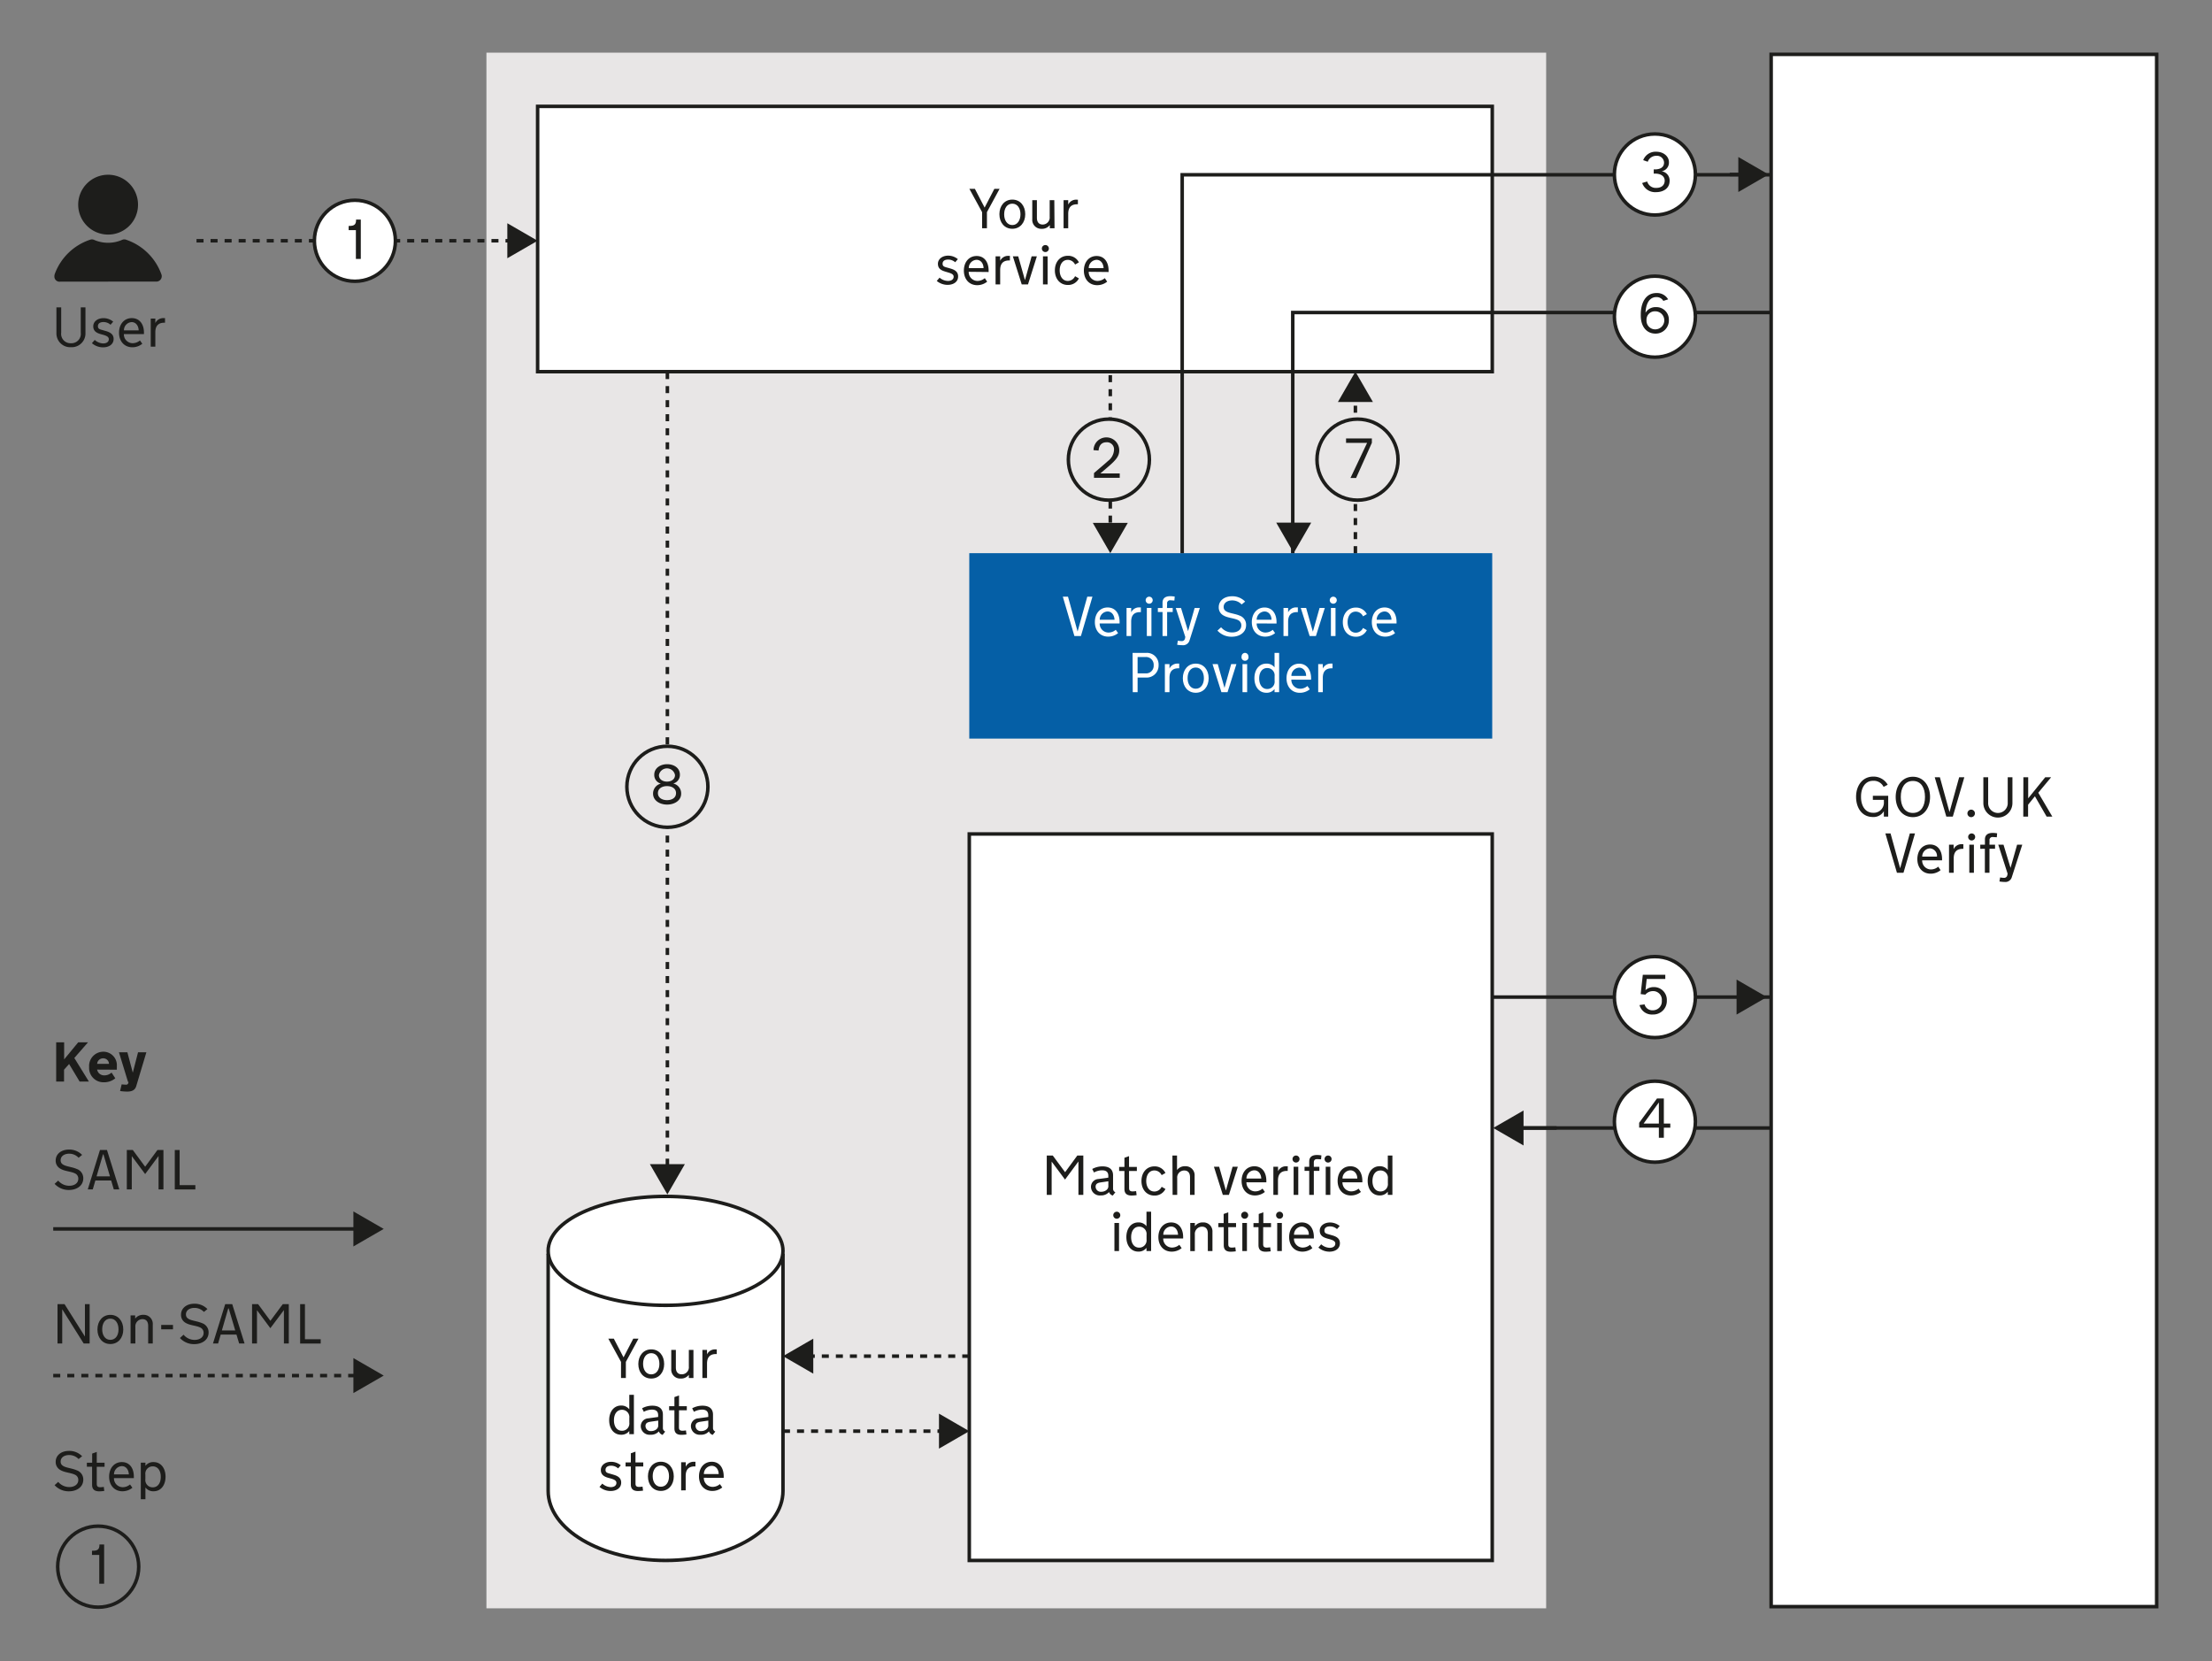 <svg id="Layer_1" data-name="Layer 1" xmlns="http://www.w3.org/2000/svg" viewBox="0 0 630 473"><rect x="0" y="0" width="630" height="473" fill="#808080" stroke="none"/><defs><style>.cls-1{fill:#1d1d1b;}.cls-2,.cls-3{fill:none;}.cls-2,.cls-3,.cls-5,.cls-8{stroke:#1d1d1b;stroke-miterlimit:10;}.cls-2{stroke-dasharray:2 2;}.cls-4,.cls-8{fill:#e8e6e6;}.cls-5,.cls-7{fill:#fff;}.cls-6{fill:#055fa6;}</style></defs><title>verify-build</title><path class="cls-1" d="M16.58,336.2a4.08,4.08,0,0,0,3.17,1.47c1.36,0,2.55-.68,2.55-2a1.61,1.61,0,0,0-1.06-1.57c-1.12-.53-2.86-.56-4.06-1.3a2.55,2.55,0,0,1-1.32-2.33c0-1.73,1.44-3.11,3.83-3.11a5.11,5.11,0,0,1,3.7,1.52l-1,.82a3.66,3.66,0,0,0-2.69-1.16c-1.36,0-2.43.68-2.43,1.88,0,1.82,2.64,1.61,4.57,2.46a2.76,2.76,0,0,1,1.88,2.66c0,2.22-2,3.33-4.07,3.33a5.41,5.41,0,0,1-4.1-1.75Z"/><path class="cls-1" d="M31.66,336.17h-4.5l-.74,2.53H25l3.47-11.21h2l3.51,11.21H32.41ZM27.5,335h3.82l-1.86-6.27h-.12Z"/><path class="cls-1" d="M44.84,327.49h1.71V338.7H45.16v-9.51l-3.82,5.15h0l-3.81-5.12v9.48H36.12V327.49h1.71l3.51,4.76Z"/><path class="cls-1" d="M49.78,327.49h1.38v10h4.48v1.23H49.78Z"/><path class="cls-1" d="M16,296.83h2.27v4.85l4-4.85h2.79l-3.89,4.45L25.32,308H22.68l-3-5-1.44,1.62V308H16Z"/><path class="cls-1" d="M27.66,304.59a2,2,0,0,0,2,1.64,3,3,0,0,0,2.11-.79l1.07,1.63a5,5,0,0,1-3.25,1.13,4.08,4.08,0,0,1-4.21-4.29v-.1a4.05,4.05,0,0,1,4.05-4.31,3.84,3.84,0,0,1,3.85,4.12v1Zm0-1.63h3.38a1.61,1.61,0,0,0-1.65-1.58A1.67,1.67,0,0,0,27.67,303Z"/><path class="cls-1" d="M36.55,308.37l.06-.27h-.15l-2.58-8.44h2.4l1.54,5.8,1.5-5.8h2.37l-2.88,9.61c-.37,1.25-1.35,1.58-2.61,1.58a13.63,13.63,0,0,1-2-.16l.45-1.9a8.24,8.24,0,0,0,1.15.09A.63.63,0,0,0,36.55,308.37Z"/><path class="cls-1" d="M16.58,422a4.11,4.11,0,0,0,3.17,1.47c1.36,0,2.55-.69,2.55-2a1.6,1.6,0,0,0-1.06-1.56c-1.12-.53-2.86-.57-4.06-1.3a2.57,2.57,0,0,1-1.32-2.34c0-1.73,1.44-3.1,3.83-3.1a5.07,5.07,0,0,1,3.7,1.52l-1,.81a3.69,3.69,0,0,0-2.69-1.15c-1.36,0-2.43.67-2.43,1.87,0,1.83,2.64,1.62,4.57,2.47a2.75,2.75,0,0,1,1.88,2.66c0,2.22-2,3.33-4.07,3.33a5.41,5.41,0,0,1-4.1-1.75Z"/><path class="cls-1" d="M27.56,422.52c0,.53.1,1,1,1a6.78,6.78,0,0,0,1-.1l.14,1.15a10.94,10.94,0,0,1-1.42.12c-1.27,0-2.05-.5-2.05-1.86v-5.14H24.74v-1.15h1.51v-2.61l1.31-.47v3.08h2.22v1.15H27.56Z"/><path class="cls-1" d="M32.46,420.92a2.51,2.51,0,0,0,2.48,2.59,3.18,3.18,0,0,0,2.09-.78l.68.94a4.48,4.48,0,0,1-2.84,1c-2.32,0-3.79-1.75-3.79-4.15s1.42-4.16,3.63-4.16,3.41,1.74,3.41,4.14v.42Zm0-1.06H36.7c-.05-1.23-.74-2.35-2-2.35A2.33,2.33,0,0,0,32.47,419.86Z"/><path class="cls-1" d="M41.42,416.52v.91a2.77,2.77,0,0,1,2.33-1.07c2.07,0,3.4,1.74,3.4,4.16s-1.33,4.15-3.4,4.15a2.78,2.78,0,0,1-2.33-1.08v3.35H40.1V416.52Zm4.37,4c0-1.66-.81-2.94-2.28-2.94a2.08,2.08,0,0,0-2.11,2.33v1.3a2.08,2.08,0,0,0,2.11,2.34c1.47,0,2.28-1.28,2.28-2.95Z"/><path class="cls-1" d="M17.72,372.85v9.73H16.38v-11.2h2l5.81,9.23v-9.23h1.34v11.2H23.83Z"/><path class="cls-1" d="M35.11,378.6c0,2.4-1.47,4.14-3.68,4.14s-3.68-1.74-3.68-4.14,1.47-4.17,3.68-4.17S35.11,376.16,35.11,378.6Zm-1.36,0v-.09c0-1.6-.8-3-2.32-3s-2.32,1.36-2.32,3v.09c0,1.57.8,2.95,2.32,2.95S33.75,380.21,33.75,378.64Z"/><path class="cls-1" d="M37.19,374.59H38.5v.92a2.76,2.76,0,0,1,2.34-1.08,2.55,2.55,0,0,1,2.67,2.73v5.42H42.2v-5c0-1.41-.72-1.93-1.65-1.93a2.05,2.05,0,0,0-2,2.2v4.74H37.19Z"/><path class="cls-1" d="M45.91,377.3h3.36v1.25H45.91Z"/><path class="cls-1" d="M52.28,380.08a4.07,4.07,0,0,0,3.17,1.48c1.36,0,2.54-.69,2.54-2A1.63,1.63,0,0,0,56.94,378c-1.12-.53-2.87-.56-4.07-1.29a2.57,2.57,0,0,1-1.31-2.34c0-1.73,1.44-3.11,3.82-3.11a5.09,5.09,0,0,1,3.7,1.52l-1,.82a3.69,3.69,0,0,0-2.69-1.15c-1.36,0-2.43.67-2.43,1.87,0,1.83,2.64,1.62,4.58,2.47a2.73,2.73,0,0,1,1.87,2.65c0,2.23-2,3.33-4.06,3.33a5.39,5.39,0,0,1-4.1-1.74Z"/><path class="cls-1" d="M67.35,380.05H62.86l-.74,2.53H60.66l3.48-11.2h2l3.51,11.2H68.11Zm-4.16-1.17H67l-1.86-6.27H65Z"/><path class="cls-1" d="M80.54,371.38h1.71v11.2H80.86v-9.51L77,378.23h0l-3.81-5.12v9.47h-1.4v-11.2h1.72l3.5,4.75Z"/><path class="cls-1" d="M85.48,371.38h1.37v10h4.49v1.23H85.48Z"/><line class="cls-2" x1="15.16" y1="391.73" x2="102.11" y2="391.73"/><polygon class="cls-1" points="100.65 396.71 109.29 391.73 100.65 386.74 100.65 396.71"/><line class="cls-3" x1="15.16" y1="349.96" x2="102.11" y2="349.96"/><polygon class="cls-1" points="100.65 354.95 109.29 349.96 100.65 344.98 100.65 354.95"/><rect id="service_background" data-name="service background" class="cls-4" x="138.54" y="15" width="301.82" height="443"/><rect id="verify" class="cls-5" x="504.44" y="15.48" width="109.8" height="442.04"/><rect id="match_verified_identities" data-name="match verified identities" class="cls-5" x="276.06" y="237.49" width="148.94" height="206.88"/><rect id="your_service" data-name="your service" class="cls-5" x="153.12" y="30.29" width="271.89" height="75.55"/><rect id="verify_service_provider" data-name="verify service provider" class="cls-6" x="276.06" y="157.53" width="148.94" height="52.8"/><path class="cls-1" d="M536.55,228.33v-.56h-3.14v-1.15h4.37v5.92h-1.24V231a3.4,3.4,0,0,1-3.11,1.66c-3.06,0-4.8-2.53-4.8-5.75s1.86-5.76,4.88-5.76a4.63,4.63,0,0,1,4.13,2.32l-1.17.61a3.11,3.11,0,0,0-3-1.73c-2.34,0-3.43,2.13-3.43,4.45v.21c0,2.32,1.11,4.45,3.45,4.45A2.9,2.9,0,0,0,536.55,228.33Z"/><path class="cls-1" d="M544.81,221.19c3,0,4.89,2.55,4.89,5.76s-1.87,5.75-4.89,5.75-4.9-2.53-4.9-5.75S541.78,221.19,544.81,221.19Zm3.44,5.65c0-2.32-1-4.45-3.44-4.45s-3.44,2.13-3.44,4.45v.21c0,2.32,1,4.45,3.44,4.45s3.44-2.13,3.44-4.45Z"/><path class="cls-1" d="M554.33,232.54l-3.3-11.2h1.47l2.74,9.92,2.75-9.92h1.47l-3.28,11.2Z"/><path class="cls-1" d="M561.41,230.56a1.07,1.07,0,1,1-1.07,1.07A1.08,1.08,0,0,1,561.41,230.56Z"/><path class="cls-1" d="M571.82,228.55v-7.21h1.34v7.34a4.14,4.14,0,0,1-8.28,0v-7.34h1.37v7.21a2.79,2.79,0,1,0,5.57,0Z"/><path class="cls-1" d="M576.28,221.34h1.37v6l4.85-6h1.68l-3.66,4.41,4,6.79h-1.62l-3.34-5.78-1.94,2.4v3.38h-1.37Z"/><path class="cls-1" d="M540.27,248.54l-3.3-11.2h1.48l2.73,9.92,2.76-9.92h1.47l-3.28,11.2Z"/><path class="cls-1" d="M547.45,245a2.51,2.51,0,0,0,2.48,2.59,3.2,3.2,0,0,0,2.1-.79l.67,1a4.48,4.48,0,0,1-2.83,1c-2.32,0-3.79-1.74-3.79-4.15s1.42-4.16,3.63-4.16,3.41,1.75,3.41,4.15V245Zm0-1.06h4.22a2.15,2.15,0,0,0-2-2.35A2.32,2.32,0,0,0,547.47,243.9Z"/><path class="cls-1" d="M559.18,241.72H559c-1.34,0-2.56.55-2.56,2.72v4.1H555.1v-8h1.31v1.27a2.49,2.49,0,0,1,2.39-1.41h.38Z"/><path class="cls-1" d="M561.55,237.34a1,1,0,1,1-1,1A1,1,0,0,1,561.55,237.34Zm.64,11.2h-1.31v-8h1.31Z"/><path class="cls-1" d="M566.62,240.55h1.59v1.16h-1.59v6.83h-1.31v-6.83H564v-1.16h1.33v-1.49c0-1.37.93-1.87,2.19-1.87a7.75,7.75,0,0,1,1.28.11l-.09,1.12c-.31,0-.88-.06-1.14-.06a.84.84,0,0,0-.93,1Z"/><path class="cls-1" d="M569.13,240.55h1.49l2,6.6,1.87-6.6h1.47L573,249.74a1.92,1.92,0,0,1-2.11,1.41,9.6,9.6,0,0,1-1.43-.13l.2-1.15a6.1,6.1,0,0,0,1.05.11.9.9,0,0,0,1-.8l.08-.37Z"/><path class="cls-5" d="M156.12,357.51v67.06c0,10.94,15,19.8,33.44,19.8S223,435.51,223,424.57V357.51Z"/><ellipse class="cls-5" cx="189.56" cy="356.21" rx="33.44" ry="15.51"/><path class="cls-7" d="M306,181.12l-3.3-11.2h1.48l2.73,9.92,2.76-9.92h1.47l-3.28,11.2Z"/><path class="cls-7" d="M313.2,177.54a2.52,2.52,0,0,0,2.49,2.59,3.18,3.18,0,0,0,2.09-.78l.67.94a4.42,4.42,0,0,1-2.83,1c-2.32,0-3.79-1.74-3.79-4.14s1.42-4.16,3.63-4.16,3.41,1.74,3.41,4.14v.42Zm0-1.06h4.23c-.05-1.23-.74-2.35-2-2.35A2.32,2.32,0,0,0,313.22,176.48Z"/><path class="cls-7" d="M324.93,174.31h-.2c-1.35,0-2.56.54-2.56,2.72v4.09h-1.32v-8h1.32v1.26a2.48,2.48,0,0,1,2.38-1.41h.38Z"/><path class="cls-7" d="M327.3,169.92a1,1,0,0,1,1,1,1,1,0,0,1-1,1,1,1,0,0,1-1-1A1,1,0,0,1,327.3,169.92Zm.64,11.2h-1.31v-8h1.31Z"/><path class="cls-7" d="M332.37,173.14H334v1.15h-1.59v6.83h-1.31v-6.83h-1.33v-1.15h1.33v-1.49c0-1.38.93-1.87,2.19-1.87a7.63,7.63,0,0,1,1.28.11l-.09,1.12c-.31,0-.88-.07-1.14-.07a.84.84,0,0,0-.93,1Z"/><path class="cls-7" d="M334.88,173.14h1.49l2,6.59,1.87-6.59h1.48l-2.92,9.19a1.91,1.91,0,0,1-2.11,1.4,9.27,9.27,0,0,1-1.42-.12l.19-1.16a6.1,6.1,0,0,0,1.05.11.9.9,0,0,0,1-.8l.08-.36Z"/><path class="cls-7" d="M347.78,178.63A4.09,4.09,0,0,0,351,180.1c1.36,0,2.54-.69,2.54-2a1.63,1.63,0,0,0-1.05-1.57c-1.12-.52-2.87-.56-4.07-1.29a2.56,2.56,0,0,1-1.31-2.34c0-1.73,1.44-3.1,3.82-3.1a5,5,0,0,1,3.7,1.52l-1,.81a3.67,3.67,0,0,0-2.69-1.15c-1.36,0-2.43.67-2.43,1.87,0,1.83,2.64,1.62,4.58,2.47A2.74,2.74,0,0,1,354.9,178c0,2.22-2,3.32-4.06,3.32a5.39,5.39,0,0,1-4.1-1.74Z"/><path class="cls-7" d="M357.91,177.54a2.51,2.51,0,0,0,2.48,2.59,3.21,3.21,0,0,0,2.1-.78l.67.94a4.45,4.45,0,0,1-2.84,1c-2.32,0-3.79-1.74-3.79-4.14S358,173,360.16,173s3.41,1.74,3.41,4.14v.42Zm0-1.06h4.23c0-1.23-.74-2.35-2-2.35A2.33,2.33,0,0,0,357.92,176.48Z"/><path class="cls-7" d="M369.64,174.31h-.21c-1.35,0-2.56.54-2.56,2.72v4.09h-1.32v-8h1.32v1.26a2.49,2.49,0,0,1,2.38-1.41h.39Z"/><path class="cls-7" d="M373,181.12l-2.53-8H372l1.92,6.77,1.91-6.77h1.49l-2.53,8Z"/><path class="cls-7" d="M379.73,169.92a1,1,0,0,1,1,1,1,1,0,0,1-1,1,1,1,0,0,1-1-1A1,1,0,0,1,379.73,169.92Zm.64,11.2h-1.31v-8h1.31Z"/><path class="cls-7" d="M383.81,177.17c0,1.6.79,3,2.32,3a2.29,2.29,0,0,0,2.07-1.34l1.09.62a3.4,3.4,0,0,1-3.16,1.87c-2.21,0-3.68-1.72-3.68-4.14s1.47-4.16,3.68-4.16a3.4,3.4,0,0,1,3.16,1.87l-1.09.62a2.29,2.29,0,0,0-2.07-1.34c-1.53,0-2.32,1.36-2.32,3Z"/><path class="cls-7" d="M392.08,177.54a2.51,2.51,0,0,0,2.48,2.59,3.19,3.19,0,0,0,2.1-.78l.67.94a4.42,4.42,0,0,1-2.83,1c-2.32,0-3.79-1.74-3.79-4.14s1.42-4.16,3.63-4.16,3.41,1.74,3.41,4.14v.42Zm0-1.06h4.23c-.05-1.23-.74-2.35-2-2.35A2.32,2.32,0,0,0,392.1,176.48Z"/><path class="cls-7" d="M322.57,185.92h3.94a3.32,3.32,0,0,1,3.47,3.52,3.42,3.42,0,0,1-3.63,3.51H324v4.17h-1.38Zm3.65,1.18H324v4.66h2.27a2.16,2.16,0,0,0,2.31-2.27v-.08A2.19,2.19,0,0,0,326.22,187.1Z"/><path class="cls-7" d="M335.85,190.31h-.2c-1.35,0-2.57.54-2.57,2.72v4.09h-1.31v-8h1.31v1.26a2.5,2.5,0,0,1,2.39-1.41h.38Z"/><path class="cls-7" d="M344.24,193.14c0,2.4-1.47,4.14-3.68,4.14s-3.68-1.74-3.68-4.14,1.47-4.16,3.68-4.16S344.24,190.71,344.24,193.14Zm-1.36.05v-.1c0-1.6-.8-3-2.32-3s-2.32,1.36-2.32,3v.1c0,1.56.8,2.94,2.32,2.94S342.88,194.75,342.88,193.19Z"/><path class="cls-7" d="M347.87,197.12l-2.53-8h1.49l1.92,6.77,1.9-6.77h1.49l-2.53,8Z"/><path class="cls-7" d="M354.56,185.92a1,1,0,0,1,1,1,1,1,0,1,1-1.94,0A1,1,0,0,1,354.56,185.92Zm.64,11.2h-1.32v-8h1.32Z"/><path class="cls-7" d="M363,196.21a2.78,2.78,0,0,1-2.34,1.07c-2.06,0-3.39-1.72-3.39-4.14s1.33-4.16,3.39-4.16a2.78,2.78,0,0,1,2.34,1.07v-4.13h1.31v11.2H363Zm-4.37-3c0,1.66.8,3,2.27,3a2.08,2.08,0,0,0,2.12-2.34v-1.3a2.08,2.08,0,0,0-2.12-2.33c-1.47,0-2.27,1.28-2.27,2.94Z"/><path class="cls-7" d="M367.79,193.54a2.51,2.51,0,0,0,2.48,2.59,3.19,3.19,0,0,0,2.1-.78l.67.94a4.44,4.44,0,0,1-2.83,1c-2.33,0-3.8-1.74-3.8-4.14S367.84,189,370,189s3.41,1.74,3.41,4.14v.42Zm0-1.06H372c0-1.23-.74-2.35-2-2.35A2.33,2.33,0,0,0,367.8,192.48Z"/><path class="cls-7" d="M379.52,190.31h-.21c-1.35,0-2.56.54-2.56,2.72v4.09h-1.31v-8h1.31v1.26a2.49,2.49,0,0,1,2.38-1.41h.39Z"/><path class="cls-1" d="M283.2,53.78h1.49l-3.6,6.63V65h-1.38V60.41l-3.62-6.63h1.57l2.77,5.33Z"/><path class="cls-1" d="M292,61c0,2.4-1.47,4.15-3.68,4.15s-3.68-1.75-3.68-4.15,1.47-4.16,3.68-4.16S292,58.57,292,61Zm-1.36,0V61c0-1.61-.8-3-2.32-3S286,59.35,286,61v.09c0,1.57.8,3,2.32,3S290.64,62.62,290.64,61.05Z"/><path class="cls-1" d="M300.34,65H299v-.91a2.76,2.76,0,0,1-2.33,1.07A2.55,2.55,0,0,1,294,62.43V57h1.32v5c0,1.41.72,1.94,1.64,1.94a2,2,0,0,0,2-2.21V57h1.32Z"/><path class="cls-1" d="M307,58.17h-.2c-1.35,0-2.56.54-2.56,2.72V65h-1.32V57h1.32v1.27a2.47,2.47,0,0,1,2.38-1.41H307Z"/><path class="cls-1" d="M266.8,80l.8-.93A3.78,3.78,0,0,0,270,80c.92,0,1.61-.41,1.61-1.2s-.87-1-2-1.34-2.48-.69-2.48-2.34c0-1.34,1.23-2.32,2.91-2.32a4.32,4.32,0,0,1,2.77,1l-.76.88a3,3,0,0,0-2-.76c-1.06,0-1.59.46-1.59,1.18s.45.86,1.15,1.06c.42.11.9.25,1.32.38,1.07.34,1.95.9,1.95,2.18,0,1.65-1.46,2.4-3,2.4A4.81,4.81,0,0,1,266.8,80Z"/><path class="cls-1" d="M275.9,77.4a2.51,2.51,0,0,0,2.48,2.6,3.2,3.2,0,0,0,2.1-.79l.67,1a4.48,4.48,0,0,1-2.83,1c-2.32,0-3.8-1.75-3.8-4.15s1.43-4.16,3.64-4.16,3.41,1.75,3.41,4.15v.41Zm0-1.05h4.22c0-1.24-.73-2.36-2-2.36A2.32,2.32,0,0,0,275.92,76.35Z"/><path class="cls-1" d="M287.63,74.17h-.21c-1.34,0-2.56.54-2.56,2.72V81h-1.31V73h1.31v1.27a2.49,2.49,0,0,1,2.39-1.41h.38Z"/><path class="cls-1" d="M291,81l-2.53-8H290l1.92,6.77,1.9-6.77h1.49l-2.53,8Z"/><path class="cls-1" d="M297.73,69.78a1,1,0,1,1-1,1A1,1,0,0,1,297.73,69.78ZM298.37,81h-1.32V73h1.32Z"/><path class="cls-1" d="M301.81,77c0,1.59.78,3,2.32,3a2.29,2.29,0,0,0,2.06-1.35l1.09.63a3.39,3.39,0,0,1-3.15,1.87c-2.21,0-3.69-1.73-3.69-4.15s1.48-4.16,3.69-4.16a3.39,3.39,0,0,1,3.15,1.87l-1.09.63A2.29,2.29,0,0,0,304.13,74c-1.54,0-2.32,1.36-2.32,3Z"/><path class="cls-1" d="M310.08,77.4a2.51,2.51,0,0,0,2.48,2.6,3.24,3.24,0,0,0,2.1-.79l.67,1a4.51,4.51,0,0,1-2.84,1c-2.32,0-3.79-1.75-3.79-4.15s1.43-4.16,3.63-4.16,3.41,1.75,3.41,4.15v.41Zm0-1.05h4.23c-.05-1.24-.74-2.36-2-2.36A2.33,2.33,0,0,0,310.09,76.35Z"/><path class="cls-1" d="M180.36,381.21h1.49l-3.6,6.62v4.58h-1.38v-4.58l-3.62-6.62h1.57l2.77,5.33Z"/><path class="cls-1" d="M189.16,388.43c0,2.4-1.47,4.14-3.68,4.14s-3.68-1.74-3.68-4.14,1.47-4.17,3.68-4.17S189.16,386,189.16,388.43Zm-1.36,0v-.09c0-1.6-.8-3-2.32-3s-2.32,1.36-2.32,3v.09c0,1.57.8,2.95,2.32,2.95S187.8,390,187.8,388.47Z"/><path class="cls-1" d="M197.5,392.41h-1.31v-.91a2.75,2.75,0,0,1-2.34,1.07,2.54,2.54,0,0,1-2.67-2.72v-5.43h1.31v5c0,1.41.72,1.94,1.65,1.94a2,2,0,0,0,2.05-2.21v-4.74h1.31Z"/><path class="cls-1" d="M204.14,385.59h-.21c-1.35,0-2.56.55-2.56,2.72v4.1h-1.32v-8h1.32v1.27a2.49,2.49,0,0,1,2.38-1.41h.39Z"/><path class="cls-1" d="M179.23,407.5a2.81,2.81,0,0,1-2.34,1.07c-2.07,0-3.39-1.73-3.39-4.14s1.32-4.17,3.39-4.17a2.81,2.81,0,0,1,2.34,1.08v-4.13h1.31v11.2h-1.31Zm-4.37-3c0,1.66.8,2.94,2.27,2.94a2.07,2.07,0,0,0,2.11-2.33v-1.3a2.08,2.08,0,0,0-2.11-2.34c-1.47,0-2.27,1.28-2.27,2.95Z"/><path class="cls-1" d="M185.29,408.57a2.5,2.5,0,0,1-2.79-2.41,2.24,2.24,0,0,1,2.13-2.26l2.82-.39V403c0-1.21-.78-1.58-1.78-1.58a4.92,4.92,0,0,0-2.3.62l-.5-1a6,6,0,0,1,2.93-.74c1.94,0,3,.87,3,2.55v3.73a1.09,1.09,0,0,0,.66,1.09l-.74.94a1.59,1.59,0,0,1-1.07-1A2.94,2.94,0,0,1,185.29,408.57Zm0-3.71c-.88.13-1.45.41-1.45,1.23a1.47,1.47,0,0,0,1.63,1.44c1,0,2-.62,2-1.55v-1.44Z"/><path class="cls-1" d="M193.37,406.43c0,.53.09,1,1,1a6.76,6.76,0,0,0,1-.09l.14,1.15a12,12,0,0,1-1.43.11c-1.26,0-2-.49-2-1.86v-5.13h-1.51v-1.16h1.51v-2.6l1.31-.47v3.07h2.22v1.16h-2.22Z"/><path class="cls-1" d="M199.56,408.57a2.5,2.5,0,0,1-2.78-2.41,2.23,2.23,0,0,1,2.12-2.26l2.82-.39V403c0-1.21-.78-1.58-1.78-1.58a4.92,4.92,0,0,0-2.3.62l-.5-1a6.1,6.1,0,0,1,2.93-.74c1.94,0,3,.87,3,2.55v3.73a1.09,1.09,0,0,0,.66,1.09l-.74.94a1.59,1.59,0,0,1-1.07-1A2.94,2.94,0,0,1,199.56,408.57Zm0-3.71c-.88.13-1.46.41-1.46,1.23a1.47,1.47,0,0,0,1.63,1.44c1,0,2-.62,2-1.55v-1.44Z"/><path class="cls-1" d="M170.74,423.42l.8-.93a3.83,3.83,0,0,0,2.42,1c.91,0,1.6-.42,1.6-1.2s-.86-1.06-1.95-1.35-2.48-.69-2.48-2.33c0-1.35,1.23-2.33,2.91-2.33a4.27,4.27,0,0,1,2.77,1l-.77.88a2.93,2.93,0,0,0-2-.77c-1,0-1.58.46-1.58,1.18s.45.87,1.15,1.06c.42.11.9.26,1.31.38,1.08.34,2,.9,2,2.18,0,1.65-1.46,2.4-3,2.4A4.83,4.83,0,0,1,170.74,423.42Z"/><path class="cls-1" d="M181,422.43c0,.53.09,1,1,1a6.62,6.62,0,0,0,1-.09l.15,1.15a12,12,0,0,1-1.43.11c-1.26,0-2.05-.49-2.05-1.86v-5.13h-1.5v-1.16h1.5v-2.6l1.32-.47v3.07h2.22v1.16H181Z"/><path class="cls-1" d="M191.9,420.43c0,2.4-1.47,4.14-3.68,4.14s-3.68-1.74-3.68-4.14,1.47-4.17,3.68-4.17S191.9,418,191.9,420.43Zm-1.36,0v-.09c0-1.6-.8-3-2.32-3s-2.32,1.36-2.32,3v.09c0,1.57.8,2.95,2.32,2.95S190.54,422,190.54,420.47Z"/><path class="cls-1" d="M198.06,417.59h-.21c-1.35,0-2.56.55-2.56,2.72v4.1H194v-8h1.31v1.27a2.49,2.49,0,0,1,2.38-1.41h.39Z"/><path class="cls-1" d="M200.46,420.83a2.51,2.51,0,0,0,2.48,2.59,3.19,3.19,0,0,0,2.09-.79l.68.95a4.45,4.45,0,0,1-2.84,1c-2.32,0-3.79-1.74-3.79-4.14s1.42-4.17,3.63-4.17,3.41,1.75,3.41,4.15v.42Zm0-1.06h4.23c0-1.23-.74-2.35-2-2.35A2.32,2.32,0,0,0,200.47,419.77Z"/><path class="cls-1" d="M23,94.74V87.52h1.34v7.35a3.91,3.91,0,0,1-4.14,4,3.92,3.92,0,0,1-4.13-4V87.52h1.36v7.22a2.66,2.66,0,0,0,2.77,3A2.67,2.67,0,0,0,23,94.74Z"/><path class="cls-1" d="M26.18,97.73l.8-.93a3.78,3.78,0,0,0,2.41,1c.92,0,1.6-.42,1.6-1.2s-.86-1.06-1.95-1.35-2.48-.69-2.48-2.33c0-1.35,1.23-2.32,2.91-2.32a4.27,4.27,0,0,1,2.77,1l-.76.88a3,3,0,0,0-2-.77c-1.06,0-1.59.46-1.59,1.18s.45.87,1.15,1.06c.42.11.9.26,1.32.38,1.07.34,2,.9,2,2.18,0,1.65-1.46,2.4-3,2.4A4.81,4.81,0,0,1,26.18,97.73Z"/><path class="cls-1" d="M35.28,95.14a2.51,2.51,0,0,0,2.48,2.59,3.24,3.24,0,0,0,2.1-.78l.67.94a4.42,4.42,0,0,1-2.83,1c-2.32,0-3.8-1.74-3.8-4.14s1.43-4.16,3.64-4.16S41,92.32,41,94.72v.42Zm0-1.06h4.22c-.05-1.23-.73-2.35-2-2.35A2.31,2.31,0,0,0,35.3,94.08Z"/><path class="cls-1" d="M47,91.9H46.8c-1.34,0-2.56.55-2.56,2.72v4.1H42.93v-8h1.31V92a2.5,2.5,0,0,1,2.39-1.41H47Z"/><path class="cls-1" d="M306.83,329.06h1.71v11.2h-1.39v-9.51l-3.82,5.16h0l-3.81-5.12v9.47h-1.39v-11.2h1.71l3.51,4.75Z"/><path class="cls-1" d="M313.5,340.42a2.5,2.5,0,0,1-2.78-2.42,2.22,2.22,0,0,1,2.12-2.25l2.82-.39v-.51c0-1.22-.78-1.58-1.78-1.58a4.81,4.81,0,0,0-2.3.62l-.5-1a6.1,6.1,0,0,1,2.93-.74c1.94,0,3,.87,3,2.55v3.73a1.09,1.09,0,0,0,.66,1.09l-.74.94a1.59,1.59,0,0,1-1.07-1A3,3,0,0,1,313.5,340.42Zm0-3.71c-.88.13-1.46.41-1.46,1.23a1.47,1.47,0,0,0,1.63,1.44c1,0,2-.62,2-1.55v-1.44Z"/><path class="cls-1" d="M321.58,338.28c0,.52.1,1,1,1a8.28,8.28,0,0,0,1-.09l.14,1.15a11.91,11.91,0,0,1-1.42.11c-1.27,0-2.05-.5-2.05-1.86v-5.13h-1.51v-1.16h1.51v-2.6l1.31-.47v3.07h2.23v1.16h-2.23Z"/><path class="cls-1" d="M326.46,336.31c0,1.6.79,3,2.32,3a2.28,2.28,0,0,0,2.07-1.35l1.08.63a3.39,3.39,0,0,1-3.15,1.87c-2.21,0-3.68-1.73-3.68-4.14s1.47-4.17,3.68-4.17a3.38,3.38,0,0,1,3.15,1.88l-1.08.62a2.29,2.29,0,0,0-2.07-1.34c-1.53,0-2.32,1.36-2.32,3Z"/><path class="cls-1" d="M333.92,329.06h1.31v4.13a2.74,2.74,0,0,1,2.34-1.08,2.55,2.55,0,0,1,2.67,2.72v5.43h-1.31v-5c0-1.41-.72-1.94-1.65-1.94a2,2,0,0,0-2,2.21v4.74h-1.31Z"/><path class="cls-1" d="M348.27,340.26l-2.53-8h1.49l1.92,6.77,1.9-6.77h1.49l-2.53,8Z"/><path class="cls-1" d="M355,336.68a2.51,2.51,0,0,0,2.48,2.59,3.2,3.2,0,0,0,2.1-.79l.67.95a4.48,4.48,0,0,1-2.83,1c-2.32,0-3.8-1.74-3.8-4.14s1.43-4.17,3.64-4.17,3.41,1.75,3.41,4.15v.42Zm0-1.06h4.22c-.05-1.23-.73-2.35-2-2.35A2.31,2.31,0,0,0,355,335.62Z"/><path class="cls-1" d="M366.75,333.44h-.21c-1.34,0-2.56.55-2.56,2.72v4.1h-1.31v-8H364v1.27a2.49,2.49,0,0,1,2.39-1.41h.38Z"/><path class="cls-1" d="M369.12,329.06a1,1,0,1,1-1,1A1,1,0,0,1,369.12,329.06Zm.64,11.2h-1.32v-8h1.32Z"/><path class="cls-1" d="M374.19,332.27h1.58v1.16h-1.58v6.83h-1.31v-6.83h-1.33v-1.16h1.33v-1.48c0-1.38.92-1.88,2.19-1.88a7.75,7.75,0,0,1,1.28.11l-.1,1.12c-.3,0-.88-.06-1.13-.06-.76,0-.93.46-.93,1Z"/><path class="cls-1" d="M378.25,329.06a1,1,0,1,1-1,1A1,1,0,0,1,378.25,329.06Zm.64,11.2h-1.31v-8h1.31Z"/><path class="cls-1" d="M382.35,336.68a2.51,2.51,0,0,0,2.48,2.59,3.22,3.22,0,0,0,2.1-.79l.67.95a4.51,4.51,0,0,1-2.84,1c-2.32,0-3.79-1.74-3.79-4.14s1.43-4.17,3.63-4.17,3.41,1.75,3.41,4.15v.42Zm0-1.06h4.23c0-1.23-.74-2.35-2-2.35A2.32,2.32,0,0,0,382.36,335.62Z"/><path class="cls-1" d="M395.26,339.35a2.81,2.81,0,0,1-2.34,1.07c-2.06,0-3.39-1.73-3.39-4.14s1.33-4.17,3.39-4.17a2.79,2.79,0,0,1,2.34,1.08v-4.13h1.31v11.2h-1.31Zm-4.37-3c0,1.66.8,2.94,2.27,2.94a2.08,2.08,0,0,0,2.12-2.33v-1.3a2.08,2.08,0,0,0-2.12-2.34c-1.47,0-2.27,1.28-2.27,3Z"/><path class="cls-1" d="M318.07,345.06a1,1,0,1,1-1,1A1,1,0,0,1,318.07,345.06Zm.64,11.2H317.4v-8h1.31Z"/><path class="cls-1" d="M326.53,355.35a2.8,2.8,0,0,1-2.33,1.07c-2.07,0-3.4-1.73-3.4-4.14s1.33-4.17,3.4-4.17a2.78,2.78,0,0,1,2.33,1.08v-4.13h1.32v11.2h-1.32Zm-4.37-3c0,1.66.8,2.94,2.28,2.94a2.08,2.08,0,0,0,2.11-2.33v-1.3a2.08,2.08,0,0,0-2.11-2.34c-1.48,0-2.28,1.28-2.28,3Z"/><path class="cls-1" d="M331.3,352.68a2.51,2.51,0,0,0,2.48,2.59,3.2,3.2,0,0,0,2.1-.79l.67.95a4.48,4.48,0,0,1-2.83,1c-2.32,0-3.8-1.74-3.8-4.14s1.43-4.17,3.64-4.17,3.41,1.75,3.41,4.15v.42Zm0-1.06h4.22c-.05-1.23-.73-2.35-2-2.35A2.31,2.31,0,0,0,331.32,351.62Z"/><path class="cls-1" d="M339,348.27h1.31v.92a2.74,2.74,0,0,1,2.34-1.08,2.55,2.55,0,0,1,2.67,2.72v5.43H344v-5c0-1.41-.72-1.94-1.65-1.94a2.05,2.05,0,0,0-2.05,2.21v4.74H339Z"/><path class="cls-1" d="M349.83,354.28c0,.52.09,1,1,1a8.44,8.44,0,0,0,1-.09l.14,1.15a12,12,0,0,1-1.43.11c-1.26,0-2-.5-2-1.86v-5.13H347v-1.16h1.51v-2.6l1.31-.47v3.07h2.22v1.16h-2.22Z"/><path class="cls-1" d="M354.5,345.06a1,1,0,1,1-1,1A1,1,0,0,1,354.5,345.06Zm.64,11.2h-1.31v-8h1.31Z"/><path class="cls-1" d="M359.76,354.28c0,.52.1,1,1,1a8.28,8.28,0,0,0,1-.09l.15,1.15a12,12,0,0,1-1.43.11c-1.26,0-2.05-.5-2.05-1.86v-5.13H357v-1.16h1.5v-2.6l1.31-.47v3.07H362v1.16h-2.23Z"/><path class="cls-1" d="M364.44,345.06a1,1,0,1,1-1,1A1,1,0,0,1,364.44,345.06Zm.64,11.2h-1.32v-8h1.32Z"/><path class="cls-1" d="M368.53,352.68a2.51,2.51,0,0,0,2.48,2.59,3.2,3.2,0,0,0,2.1-.79l.67.95a4.48,4.48,0,0,1-2.83,1c-2.32,0-3.79-1.74-3.79-4.14s1.42-4.17,3.63-4.17,3.41,1.75,3.41,4.15v.42Zm0-1.06h4.22a2.15,2.15,0,0,0-2-2.35A2.31,2.31,0,0,0,368.55,351.62Z"/><path class="cls-1" d="M375.49,355.27l.8-.93a3.81,3.81,0,0,0,2.42,1c.91,0,1.6-.42,1.6-1.2s-.87-1.06-1.95-1.35-2.48-.69-2.48-2.34c0-1.34,1.23-2.32,2.91-2.32a4.32,4.32,0,0,1,2.77,1l-.77.88a2.89,2.89,0,0,0-2-.77c-1.06,0-1.58.46-1.58,1.18s.44.87,1.15,1.06l1.31.38c1.07.34,1.95.9,1.95,2.18,0,1.65-1.45,2.4-3,2.4A4.83,4.83,0,0,1,375.49,355.27Z"/><line class="cls-2" x1="316.22" y1="106.83" x2="316.22" y2="150.36"/><polygon class="cls-1" points="311.24 148.9 316.22 157.53 321.21 148.9 311.24 148.9"/><line class="cls-2" x1="386.03" y1="157.53" x2="386.03" y2="113.01"/><polygon class="cls-1" points="391.02 114.47 386.03 105.83 381.05 114.47 391.02 114.47"/><line class="cls-2" x1="276.06" y1="386.19" x2="230.18" y2="386.19"/><polygon class="cls-1" points="231.63 381.21 223 386.19 231.63 391.18 231.63 381.21"/><line class="cls-2" x1="223" y1="407.55" x2="268.89" y2="407.55"/><polygon class="cls-1" points="267.43 412.53 276.06 407.55 267.43 402.56 267.43 412.53"/><line class="cls-2" x1="190.08" y1="105.95" x2="190.08" y2="332.97"/><polygon class="cls-1" points="185.09 331.51 190.08 340.14 195.06 331.51 185.09 331.51"/><line class="cls-3" x1="426.42" y1="321.22" x2="504.44" y2="321.22"/><polyline class="cls-3" points="368.19 157.53 368.19 89 504.44 89"/><polyline class="cls-3" points="336.7 157.53 336.7 49.77 504.32 49.77"/><line class="cls-3" x1="504.44" y1="283.94" x2="425.01" y2="283.94"/><line class="cls-3" x1="492.65" y1="49.69" x2="496.55" y2="49.69"/><polygon class="cls-1" points="495.09 54.68 503.73 49.69 495.09 44.71 495.09 54.68"/><polygon class="cls-1" points="363.48 148.83 368.46 157.47 373.45 148.83 363.48 148.83"/><line class="cls-3" x1="443.34" y1="321.22" x2="432.46" y2="321.22"/><polygon class="cls-1" points="433.92 316.23 425.28 321.21 433.92 326.2 433.92 316.23"/><circle class="cls-8" cx="315.82" cy="130.89" r="11.54"/><path class="cls-1" d="M311.58,136.06v-1.34c.83-.74,3.18-2.69,4-3.46a4.2,4.2,0,0,0,1.7-3.1,2,2,0,0,0-2.19-2.21c-1.41,0-2.1,1-2.2,2.35l-1.44-.11a3.66,3.66,0,0,1,7.32.05c0,1.64-.83,2.7-3.33,4.83l-2.05,1.75h5.52v1.24Z"/><circle class="cls-8" cx="386.63" cy="130.89" r="11.54"/><path class="cls-1" d="M389.37,126.11h-6v-1.25h7.35v1.25l-4.49,10h-1.6Z"/><circle class="cls-8" cx="190.08" cy="224.05" r="11.54"/><path class="cls-1" d="M193.64,220.59a2.52,2.52,0,0,1-1.89,2.53A2.89,2.89,0,0,1,194,226c0,2.05-2,3.12-4,3.12s-4-1.07-4-3.12a2.89,2.89,0,0,1,2.23-2.85,2.52,2.52,0,0,1-1.89-2.53c0-1.93,1.79-3,3.68-3S193.64,218.66,193.64,220.59Zm-1.1,5.27c0-1.36-1.22-2-2.58-2s-2.58.67-2.58,2,1.22,2,2.58,2S192.54,227.24,192.54,225.86Zm-.29-5.15a2.33,2.33,0,0,0-4.58,0c0,1.18,1,1.87,2.29,1.87S192.25,221.89,192.25,220.71Z"/><circle class="cls-3" cx="27.97" cy="446.14" r="11.54"/><path class="cls-1" d="M28.32,439.94v-.12h1.34V451H28.27v-8.2H26.2v-1.2h.21C27.88,441.63,28.32,441.12,28.32,439.94Z"/><circle class="cls-5" cx="471.33" cy="283.94" r="11.54"/><path class="cls-1" d="M467.28,283.09l.61-5.51,6.4,0v1.2H469l-.35,3.18a3.55,3.55,0,0,1,2.39-.87,3.65,3.65,0,0,1,3.69,3.81,3.86,3.86,0,0,1-4,4,3.63,3.63,0,0,1-3.78-2.69l1.44-.19a2.27,2.27,0,0,0,2.34,1.68,2.53,2.53,0,0,0,2.57-2.75,2.46,2.46,0,0,0-2.56-2.71,2.87,2.87,0,0,0-2.13,1Z"/><circle class="cls-5" cx="471.33" cy="319.42" r="11.54"/><path class="cls-1" d="M472.46,324v-2.88l-5.61,0v-1.38l5.08-6.93h1.95l0,7.15h1.84v1.17h-1.84V324Zm0-4.05,0-6-4.34,6Z"/><circle class="cls-5" cx="471.33" cy="49.69" r="11.54"/><path class="cls-1" d="M469.14,51.68a2.52,2.52,0,0,0,2.59,1.83c1.63,0,2.39-.93,2.39-2.07s-.92-1.95-2.62-2H471v-1.2h.27c1.46,0,2.66-.5,2.67-1.93a2,2,0,0,0-2.17-1.94,2.55,2.55,0,0,0-2.47,1.69L468,45.61a3.76,3.76,0,0,1,3.76-2.4c1.95,0,3.58,1.26,3.57,3a2.5,2.5,0,0,1-2.09,2.57,2.62,2.62,0,0,1,2.28,2.73c0,2.18-1.83,3.21-3.88,3.21a3.9,3.9,0,0,1-3.93-2.61Z"/><circle class="cls-5" cx="471.33" cy="90.18" r="11.54"/><path class="cls-1" d="M467.31,89.51c0-3,1.22-6.07,4.47-6.06a3.62,3.62,0,0,1,3.32,1.8l-1.37.43a2.21,2.21,0,0,0-2-1.08c-2.11,0-3,2.2-3.06,4.45l0,0a3.32,3.32,0,0,1,3-1.59,3.54,3.54,0,0,1,3.64,3.66A3.74,3.74,0,0,1,471.49,95c-2.37,0-4.19-1.82-4.18-5.16Zm4.13,4.28a2.57,2.57,0,0,0,0-5.14,2.38,2.38,0,0,0-2.5,2.52A2.46,2.46,0,0,0,471.44,93.79Z"/><path class="cls-1" d="M30.77,80.21H17.13a1.46,1.46,0,0,1-1.61-1.15,2.15,2.15,0,0,1,.11-1.12,16.12,16.12,0,0,1,10-9.66,1.45,1.45,0,0,1,1.1,0,10,10,0,0,0,8.11,0,1.45,1.45,0,0,1,1.12,0,16.15,16.15,0,0,1,10,9.82,1.53,1.53,0,0,1-1.36,2.09H30.77Z"/><path class="cls-1" d="M30.69,66.8a8.52,8.52,0,1,1,8.62-8.54A8.49,8.49,0,0,1,30.69,66.8Z"/><line class="cls-2" x1="55.97" y1="68.56" x2="145.94" y2="68.56"/><polygon class="cls-1" points="144.49 73.54 153.12 68.56 144.49 63.57 144.49 73.54"/><circle class="cls-5" cx="101.08" cy="68.56" r="11.54"/><path class="cls-1" d="M101.41,62.64v-.11h1.35v11.2h-1.4V65.54H99.3v-1.2h.21C101,64.34,101.41,63.83,101.41,62.64Z"/><polygon class="cls-1" points="494.59 288.92 503.22 283.94 494.59 278.95 494.59 288.92"/></svg>